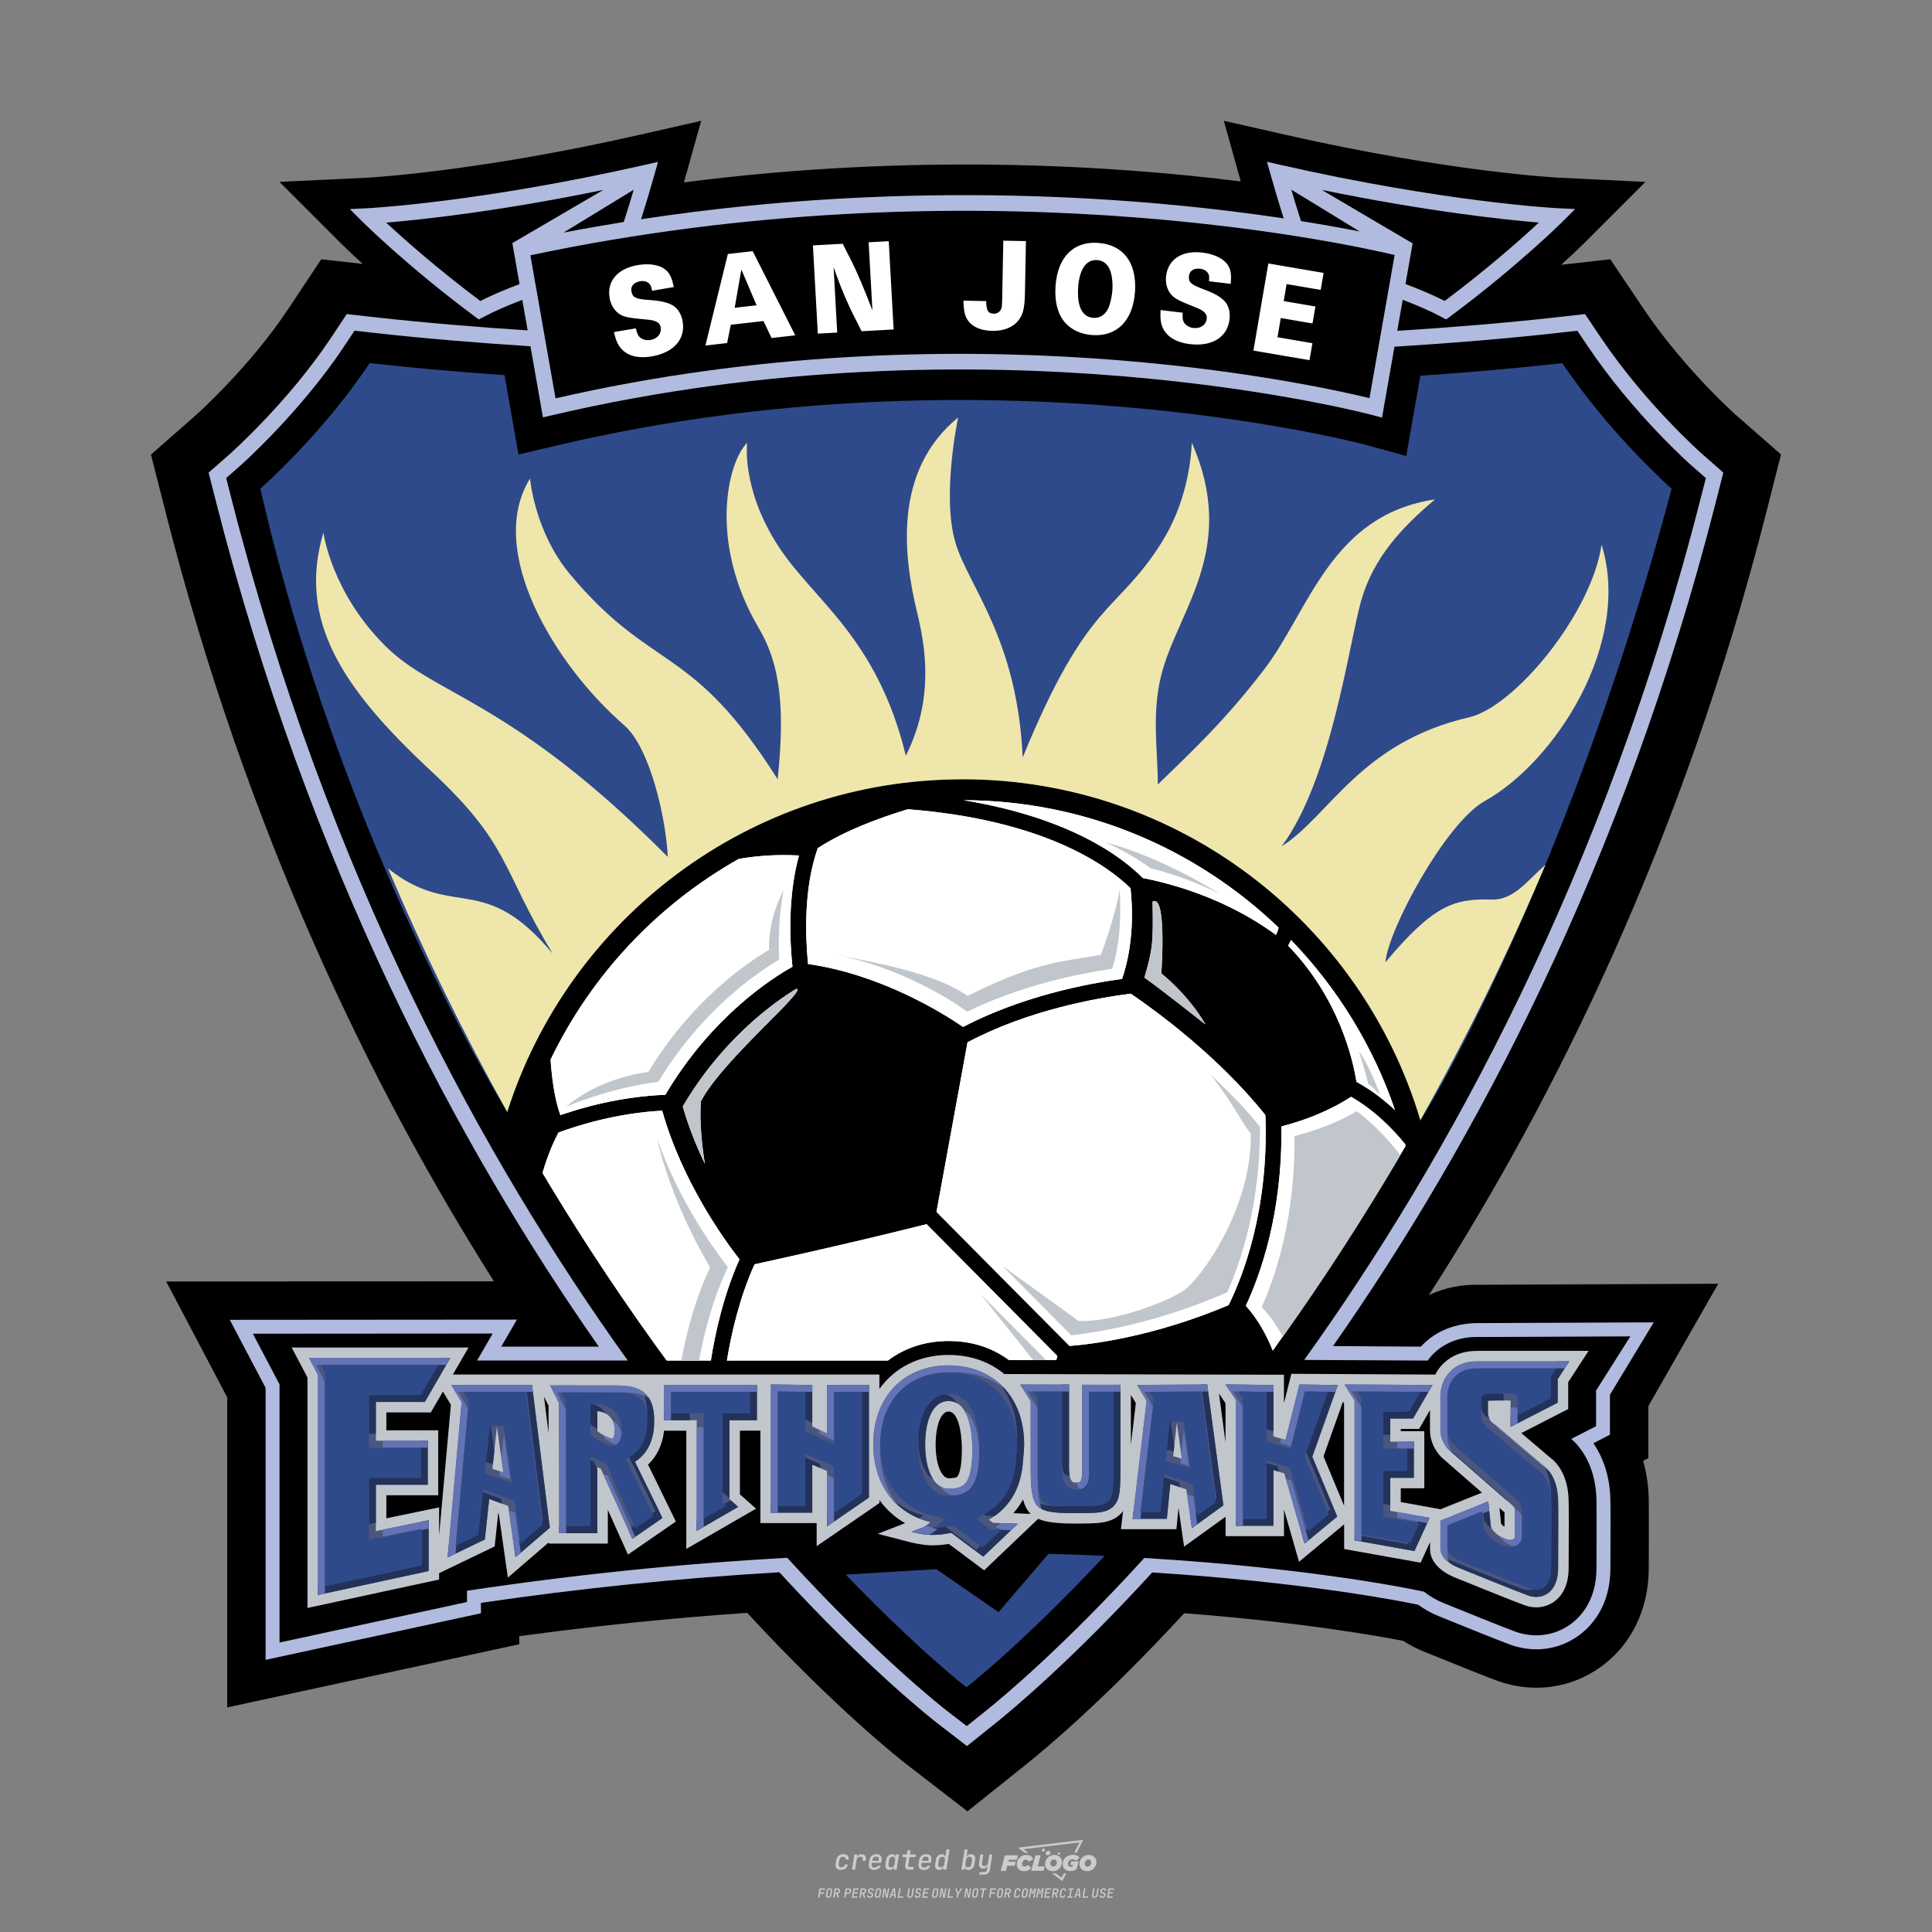 <?xml version="1.0" encoding="UTF-8"?>
<svg id="_图层_1" data-name="图层_1" xmlns="http://www.w3.org/2000/svg" version="1.1" viewBox="0 0 800 800">
  <rect x="0" y="0" width="800" height="800" fill="#808080" stroke="none"/>
  <!-- Created by @FCLOGO 2024-12-5 GMT+8 15:27:32 . https://fclogo.top/ -->
<!-- FOR PERSONAL USE ONLY NOT FOR COMMERCIAL USE -->
  <defs>
    <style>
      .st0 {
        fill: #b1bbdf;
      }

      .st1 {
        fill: #c0c6cb;
      }

      .st2 {
        fill: #ccc;
      }

      .st3 {
        fill: #23325a;
      }

      .st4 {
        fill: #6373b4;
      }

      .st5 {
        fill: #efe6ab;
      }

      .st6 {
        fill: #fff;
      }

      .st7 {
        fill: #4b567e;
      }

      .st8 {
        fill: #2e4a8b;
      }

      .st9 {
        fill: #374f9e;
      }
    </style>
  </defs>
  <path class="st2" d="M348.22,774.3c-.79,0-1.38-.22-1.77-.65-.39-.44-.53-1.03-.41-1.79l.25-1.65c.12-.75.45-1.35.98-1.78.53-.44,1.19-.65,1.98-.65s1.33.2,1.72.6c.39.4.55.94.47,1.62h-1.24c.03-.36-.06-.64-.26-.84-.2-.2-.5-.3-.89-.3-.42,0-.76.12-1.03.35-.27.23-.43.56-.5.99l-.26,1.66c-.07.44,0,.77.19,1,.19.23.5.35.92.35.39,0,.72-.1.98-.3.26-.2.44-.48.52-.85h1.24c-.14.69-.47,1.23-.99,1.63-.52.4-1.16.6-1.92.6ZM352.8,774.19l1-6.29h1.19l-.19,1.19c.34-.87.97-1.3,1.91-1.3.67,0,1.17.21,1.49.62.32.42.43.99.31,1.71l-.07.42h-1.27l.06-.32c.07-.45.01-.8-.17-1.04-.18-.24-.48-.36-.88-.36s-.74.12-1.01.37c-.27.24-.43.59-.5,1.03l-.63,3.97h-1.24ZM361.91,774.3c-.77,0-1.35-.22-1.73-.67s-.52-1.04-.4-1.77l.25-1.65c.08-.49.26-.92.52-1.28s.6-.65,1.01-.85c.41-.2.87-.3,1.38-.3.77,0,1.35.22,1.73.67.39.45.52,1.04.39,1.77l-.17,1.12h-3.85l-.09.53c-.15.95.22,1.43,1.11,1.43.72,0,1.17-.25,1.37-.74h1.22c-.17.53-.5.96-1.01,1.28-.5.32-1.09.47-1.76.47ZM361.23,770.22l-.05.29h2.65s.05-.3.05-.3c.07-.47.01-.82-.17-1.07-.18-.25-.49-.37-.92-.37s-.8.13-1.06.38c-.26.25-.43.61-.51,1.08ZM368.33,774.3c-.63,0-1.1-.21-1.41-.64s-.4-1-.27-1.73l.27-1.77c.11-.73.39-1.31.84-1.74.44-.43.98-.64,1.61-.64.47,0,.83.12,1.09.35.26.24.39.56.38.96h.02l.17-1.2h1.24l-1,6.29h-1.22l.19-1.2h-.02c-.12.41-.35.73-.69.97s-.74.35-1.21.35ZM368.93,773.23c.39,0,.72-.12.98-.36.26-.24.43-.57.5-1.01l.25-1.65c.07-.43,0-.76-.18-1-.19-.24-.47-.36-.86-.36s-.72.12-.98.35c-.26.24-.42.57-.49,1.01l-.25,1.65c-.07.44-.01.78.17,1.01.18.23.47.35.88.35ZM376.35,774.19c-.57,0-.99-.16-1.26-.47-.27-.31-.36-.75-.27-1.32l.54-3.39h-1.74l.17-1.12h1.74l.27-1.72h1.24l-.27,1.72h2.47l-.18,1.12h-2.46l-.54,3.39c-.08.44.1.66.53.66h1.72l-.17,1.12h-1.77ZM382.5,774.3c-.77,0-1.35-.22-1.73-.67s-.52-1.04-.4-1.77l.25-1.65c.08-.49.26-.92.52-1.28s.6-.65,1.01-.85c.41-.2.87-.3,1.38-.3.77,0,1.35.22,1.73.67.39.45.52,1.04.39,1.77l-.17,1.12h-3.85l-.09.53c-.15.95.22,1.43,1.11,1.43.72,0,1.17-.25,1.37-.74h1.22c-.17.53-.5.96-1.01,1.28-.5.32-1.09.47-1.76.47ZM381.83,770.22l-.05.29h2.65s.05-.3.05-.3c.07-.47.01-.82-.17-1.07-.18-.25-.49-.37-.92-.37s-.8.13-1.06.38c-.26.25-.43.61-.51,1.08ZM388.92,774.3c-.63,0-1.1-.21-1.4-.64-.3-.42-.39-1-.28-1.73l.27-1.77c.11-.73.39-1.31.84-1.74.44-.43.98-.64,1.61-.64.47,0,.83.12,1.09.35.26.24.39.56.38.96h.02l.21-1.47.3-1.8h1.24l-1.33,8.35h-1.22l.19-1.2h-.02c-.12.41-.35.73-.69.97s-.74.35-1.21.35ZM389.53,773.23c.39,0,.72-.12.98-.36.26-.24.43-.57.5-1.01l.25-1.65c.08-.43.02-.76-.17-1-.19-.24-.48-.36-.87-.36s-.72.12-.98.35c-.26.24-.42.57-.49,1.01l-.25,1.65c-.08.44-.02.78.16,1.01s.48.35.88.35ZM401.02,774.3c-.47,0-.84-.12-1.1-.35-.26-.23-.39-.56-.38-.97h-.01l-.19,1.2h-1.22l1.33-8.35h1.24l-.29,1.8-.27,1.47h.05c.12-.41.35-.73.69-.97.34-.23.74-.35,1.21-.35.63,0,1.1.21,1.4.64.3.43.39,1.01.28,1.74l-.27,1.77c-.11.73-.39,1.31-.84,1.73-.45.42-.98.64-1.61.64ZM400.77,773.23c.4,0,.72-.12.98-.35.26-.23.42-.57.5-1.01l.25-1.65c.07-.43.01-.77-.17-1.01-.18-.24-.47-.35-.87-.35s-.72.12-.98.36-.43.57-.5,1l-.25,1.65c-.07.44-.01.77.17,1.01.18.24.47.36.87.36ZM405.47,776.25l.17-1.06h1.93c.64,0,1.01-.3,1.1-.9l.1-.67.21-1.19h-.03c-.12.42-.35.74-.68.97-.33.23-.73.34-1.2.34-.63,0-1.09-.2-1.4-.6s-.41-.94-.3-1.63l.58-3.6h1.24l-.56,3.48c-.06.41,0,.73.18.96s.47.34.85.34.72-.12.98-.37c.27-.24.43-.58.49-1.02l.54-3.4h1.24l-1.01,6.41c-.1.6-.37,1.08-.81,1.42-.44.35-1,.52-1.67.52h-1.95ZM417.79,770.09h3.22l.54-1.85h-5.47l-1.71,6.44h2.15l.59-2.1h3.03l.44-1.71h-3.03l.24-.78ZM424.23,772.92c-.59,0-1.02-.39-1.02-1.12,0-.88.63-1.76,1.61-1.76.49,0,.88.24,1.02.78l1.95-.83c-.29-1.17-1.27-1.9-2.64-1.9-2.78,0-4.15,2.15-4.15,3.9s1.27,2.83,3.07,2.83c1.37,0,2.34-.59,2.98-1.42l-1.51-1.17c-.39.44-.83.68-1.32.68ZM430.91,768.23h-2.15l-1.76,6.44h5.12l.49-1.85h-2.93l1.22-4.59ZM439.75,771.01c0-1.66-1.32-2.93-3.22-2.93-2.2,0-3.81,1.81-3.81,3.81,0,1.66,1.32,2.93,3.22,2.93,2.2,0,3.81-1.81,3.81-3.81ZM434.92,771.7c0-.83.59-1.71,1.51-1.71.78,0,1.17.54,1.17,1.22,0,.83-.59,1.71-1.51,1.71-.78,0-1.17-.54-1.17-1.22ZM443.21,772.23h1.07l-.2.68c-.15.05-.34.1-.59.1-.68,0-1.27-.39-1.27-1.22,0-1.02.73-1.9,1.95-1.9.59,0,1.12.24,1.51.59l1.37-1.37c-.44-.54-1.51-1.07-2.73-1.07-2.59,0-4.29,1.76-4.29,3.86s1.61,2.88,3.22,2.88c.93,0,1.85-.29,2.49-.68l.93-3.32h-3.12l-.34,1.46ZM450.78,768.08c-2.2,0-3.81,1.81-3.81,3.81,0,1.66,1.32,2.93,3.22,2.93,2.2,0,3.81-1.81,3.81-3.81,0-1.66-1.32-2.93-3.22-2.93ZM450.34,772.92c-.78,0-1.17-.54-1.17-1.22,0-.83.59-1.71,1.51-1.71.78,0,1.17.54,1.17,1.22,0,.83-.59,1.71-1.51,1.71ZM437.94,767.5c-.05.29.1.49.44.49s.54-.2.63-.49c.05-.24-.1-.49-.44-.49s-.59.24-.63.49ZM432.13,765.5c-.44,0-.73.24-.78.59s.1.59.54.59.73-.24.78-.59c.1-.34-.1-.59-.54-.59ZM433.01,767.3c-.1.54.15.88.83.88.63,0,1.07-.39,1.17-.88s-.15-.88-.83-.88c-.68,0-1.07.39-1.17.88ZM439.6,777.55l-2.44-1.81h-1.51l4.25,3.17,1.61-3.17h-.98l-.93,1.81ZM425.84,767.16l-2-1.46,23.13-2.78-2.15,4.25h1.02l2.68-5.32-26.99,3.22,2.78,2.1h1.51ZM338.72,785.79l.61-3.83h2.32l-.08.52h-1.76l-.18,1.14h1.63l-.08.52h-1.62l-.26,1.64h-.57ZM342.97,785.84c-.36,0-.62-.1-.8-.3-.17-.2-.23-.47-.18-.82l.27-1.7c.06-.34.2-.61.44-.82.24-.2.54-.3.89-.3s.62.1.8.3c.17.2.24.47.18.81l-.27,1.71c-.06.34-.2.62-.44.82-.24.2-.54.3-.9.3ZM343.05,785.33c.19,0,.35-.05.47-.16.12-.11.19-.26.23-.46l.27-1.7c.03-.2,0-.35-.08-.46-.08-.11-.22-.16-.41-.16s-.35.05-.46.16c-.12.1-.19.26-.22.46l-.27,1.7c-.03.2,0,.35.08.46s.22.16.41.16ZM345,785.79l.61-3.83h1.2c.24,0,.44.05.6.14.16.09.28.22.36.39s.09.37.05.59c-.04.26-.14.48-.3.67-.16.19-.37.32-.6.39l.54,1.64h-.62l-.48-1.57h-.54l-.25,1.57h-.57ZM345.89,783.71h.64c.19,0,.35-.06.48-.17.13-.11.21-.26.24-.45.03-.19,0-.35-.09-.46-.09-.11-.24-.17-.43-.17h-.64l-.2,1.25ZM349.54,785.79l.61-3.83h1.25c.37,0,.65.1.84.31.19.21.26.49.2.84-.04.23-.12.44-.25.61s-.29.31-.49.4c-.2.09-.42.14-.66.14h-.69l-.24,1.52h-.57ZM350.43,783.75h.69c.19,0,.36-.06.49-.18.14-.12.22-.27.25-.47s0-.35-.1-.47-.25-.18-.44-.18h-.69l-.21,1.29ZM352.75,785.79l.61-3.83h2.25l-.08.5h-1.7l-.17,1.09h1.51l-.08.5h-1.51l-.19,1.24h1.69l-.08.5h-2.25ZM355.84,785.79l.61-3.83h1.2c.24,0,.44.05.6.14.16.09.28.22.36.39s.09.37.05.59c-.04.26-.14.48-.3.67-.16.19-.37.32-.6.39l.54,1.64h-.62l-.48-1.57h-.54l-.25,1.57h-.57ZM356.74,783.71h.64c.19,0,.35-.06.48-.17.13-.11.21-.26.24-.45.03-.19,0-.35-.09-.46-.09-.11-.24-.17-.43-.17h-.64l-.2,1.25ZM360.13,785.84c-.39,0-.67-.1-.87-.29-.19-.19-.26-.45-.22-.78h.57c-.03.17.01.31.12.41.11.1.27.15.48.15.2,0,.37-.05.5-.15.13-.1.21-.23.24-.4.02-.15,0-.28-.06-.39-.06-.11-.16-.18-.29-.22l-.46-.14c-.27-.08-.46-.22-.59-.41-.13-.19-.17-.42-.13-.68.04-.21.11-.39.23-.55s.27-.28.46-.37.4-.13.64-.13c.35,0,.62.1.8.29.18.19.25.44.2.76h-.57c.03-.17,0-.3-.09-.4-.09-.1-.23-.14-.42-.14s-.34.04-.46.13c-.12.09-.19.21-.21.38-.02.15,0,.28.05.39s.16.18.29.22l.47.15c.26.08.46.22.58.41.12.19.17.42.12.69-.04.22-.12.41-.24.57-.13.16-.29.29-.49.38-.2.09-.42.13-.66.13ZM363.27,785.84c-.36,0-.62-.1-.8-.3-.17-.2-.23-.47-.18-.82l.27-1.7c.06-.34.2-.61.44-.82.24-.2.54-.3.89-.3s.62.1.8.3c.17.2.24.47.18.81l-.27,1.71c-.06.34-.2.62-.44.82-.24.2-.54.3-.9.3ZM363.34,785.33c.19,0,.35-.05.47-.16.12-.11.19-.26.23-.46l.27-1.7c.03-.2,0-.35-.08-.46-.08-.11-.22-.16-.41-.16s-.35.05-.46.16c-.12.1-.19.26-.22.46l-.27,1.7c-.03.2,0,.35.08.46s.22.16.41.16ZM365.28,785.79l.61-3.83h.71l.62,3.19c0-.1.02-.22.03-.36.01-.14.03-.29.04-.44.02-.15.04-.29.06-.41l.31-1.98h.52l-.61,3.83h-.71l-.61-3.19c0,.09-.02.21-.03.34s-.03.28-.04.42c-.02.15-.04.28-.06.41l-.31,2.01h-.53ZM368.23,785.79l1.59-3.83h.75l.37,3.83h-.56l-.07-.97h-1.09l-.39.97h-.59ZM369.39,784.34h.87l-.09-1.1c-.02-.2-.03-.37-.04-.51,0-.14-.01-.24-.01-.3-.02.06-.05.16-.1.3s-.11.31-.19.5l-.44,1.11ZM371.72,785.79l.61-3.83h.57l-.52,3.31h1.67l-.08.52h-2.25ZM376.68,785.84c-.37,0-.63-.1-.8-.3-.17-.2-.22-.47-.17-.82l.44-2.76h.57l-.44,2.76c-.03.2,0,.35.07.46.08.11.21.17.41.17s.35-.06.46-.17c.12-.11.19-.27.22-.46l.44-2.76h.57l-.44,2.76c-.06.35-.2.62-.43.82-.23.2-.53.3-.9.3ZM379.84,785.84c-.39,0-.67-.1-.87-.29-.19-.19-.26-.45-.22-.78h.57c-.03.17.01.31.12.41.11.1.27.15.48.15.2,0,.37-.05.5-.15.13-.1.21-.23.24-.4.02-.15,0-.28-.06-.39-.06-.11-.16-.18-.29-.22l-.46-.14c-.27-.08-.46-.22-.59-.41-.13-.19-.17-.42-.13-.68.04-.21.11-.39.23-.55s.27-.28.46-.37.4-.13.64-.13c.35,0,.62.1.8.29.18.19.25.44.2.76h-.57c.03-.17,0-.3-.09-.4-.09-.1-.23-.14-.42-.14s-.34.04-.46.13c-.12.09-.19.21-.21.38-.02.15,0,.28.05.39s.16.18.29.22l.47.15c.26.08.46.22.58.41.12.19.17.42.12.69-.04.22-.12.41-.24.57-.13.16-.29.29-.49.38-.2.09-.42.13-.66.13ZM381.91,785.79l.61-3.83h2.25l-.08.5h-1.7l-.17,1.09h1.51l-.08.5h-1.51l-.19,1.24h1.69l-.08.5h-2.25ZM386.94,785.84c-.36,0-.62-.1-.8-.3-.17-.2-.23-.47-.18-.82l.27-1.7c.06-.34.2-.61.44-.82.24-.2.54-.3.89-.3s.62.1.8.3c.17.2.24.47.18.81l-.27,1.71c-.06.34-.2.62-.44.82-.24.2-.54.3-.9.3ZM387.02,785.33c.19,0,.35-.05.47-.16.12-.11.19-.26.23-.46l.27-1.7c.03-.2,0-.35-.08-.46-.08-.11-.22-.16-.41-.16s-.35.05-.46.16c-.12.1-.19.26-.22.46l-.27,1.7c-.03.2,0,.35.08.46s.22.16.41.16ZM388.95,785.79l.61-3.83h.71l.62,3.19c0-.1.02-.22.03-.36.01-.14.03-.29.04-.44.02-.15.04-.29.06-.41l.31-1.98h.52l-.61,3.83h-.71l-.61-3.19c0,.09-.02.21-.03.34s-.03.28-.04.42c-.02.15-.04.28-.06.41l-.31,2.01h-.53ZM392.25,785.79l.61-3.83h.57l-.52,3.31h1.67l-.08.52h-2.25ZM396.12,785.79l.22-1.41-.75-2.42h.58l.45,1.45c.03.09.05.18.07.27.02.08.03.15.03.19.02-.04.05-.1.09-.19.04-.08.09-.17.14-.27l.9-1.45h.6l-1.53,2.42-.22,1.41h-.57ZM399.22,785.79l.61-3.83h.71l.62,3.19c0-.1.02-.22.03-.36.01-.14.03-.29.04-.44.02-.15.04-.29.06-.41l.31-1.98h.52l-.61,3.83h-.71l-.61-3.19c0,.09-.02.21-.03.34s-.03.28-.04.42c-.02.15-.04.28-.06.41l-.31,2.01h-.53ZM403.51,785.84c-.36,0-.62-.1-.8-.3-.18-.2-.23-.47-.18-.82l.27-1.7c.06-.34.2-.61.44-.82.24-.2.54-.3.89-.3s.62.1.8.3c.17.2.24.47.18.81l-.27,1.71c-.06.34-.2.62-.44.82-.24.2-.54.3-.89.3ZM403.58,785.33c.19,0,.35-.05.47-.16.12-.11.19-.26.23-.46l.27-1.7c.03-.2,0-.35-.08-.46-.08-.11-.22-.16-.41-.16s-.35.05-.46.16c-.12.1-.19.26-.22.46l-.27,1.7c-.03.2,0,.35.08.46.08.11.22.16.41.16ZM406.38,785.79l.52-3.31h-1.02l.08-.52h2.62l-.08.52h-1.03l-.52,3.31h-.57ZM409.52,785.79l.61-3.83h2.32l-.08.52h-1.76l-.18,1.14h1.63l-.08.52h-1.62l-.26,1.64h-.57ZM413.77,785.84c-.36,0-.62-.1-.8-.3-.18-.2-.23-.47-.18-.82l.27-1.7c.06-.34.2-.61.44-.82.24-.2.54-.3.89-.3s.62.1.8.3c.17.2.24.47.18.81l-.27,1.71c-.06.34-.2.62-.44.82-.24.2-.54.3-.89.3ZM413.85,785.33c.19,0,.35-.05.47-.16.12-.11.19-.26.23-.46l.27-1.7c.03-.2,0-.35-.08-.46-.08-.11-.22-.16-.41-.16s-.35.05-.46.16c-.12.1-.19.26-.22.46l-.27,1.7c-.03.2,0,.35.08.46.08.11.22.16.41.16ZM415.8,785.79l.61-3.83h1.2c.24,0,.44.05.6.14.16.09.28.22.36.39s.09.37.05.59c-.04.26-.14.48-.3.67-.16.19-.37.32-.6.39l.54,1.64h-.62l-.48-1.57h-.54l-.25,1.57h-.57ZM416.69,783.71h.64c.19,0,.35-.06.48-.17.13-.11.21-.26.24-.45.03-.19,0-.35-.09-.46-.09-.11-.24-.17-.43-.17h-.64l-.2,1.25ZM420.91,785.84c-.36,0-.63-.1-.81-.3-.18-.2-.24-.47-.19-.82l.27-1.7c.06-.35.21-.62.45-.82s.55-.3.91-.3.63.1.81.3c.18.2.24.47.19.82h-.57c.03-.2,0-.35-.09-.46-.09-.11-.23-.16-.42-.16s-.35.05-.47.16c-.12.1-.2.26-.23.45l-.27,1.71c-.03.2,0,.35.09.46.09.11.23.16.42.16s.35-.05.47-.16.2-.26.23-.46h.57c-.03.23-.11.43-.24.59s-.28.3-.47.39c-.19.09-.4.14-.64.14ZM424.03,785.84c-.36,0-.62-.1-.8-.3-.18-.2-.23-.47-.18-.82l.27-1.7c.06-.34.2-.61.44-.82.24-.2.54-.3.89-.3s.62.1.8.3c.17.2.24.47.18.81l-.27,1.71c-.06.34-.2.62-.44.82-.24.2-.54.3-.89.3ZM424.11,785.33c.19,0,.35-.05.47-.16.12-.11.19-.26.23-.46l.27-1.7c.03-.2,0-.35-.08-.46-.08-.11-.22-.16-.41-.16s-.35.05-.46.16c-.12.1-.19.26-.22.46l-.27,1.7c-.03.2,0,.35.08.46.08.11.22.16.41.16ZM425.97,785.79l.61-3.83h.69l.18,1.23c.02.12.04.23.05.33.01.1.02.18.03.24.02-.06.05-.14.09-.24.04-.11.09-.22.15-.34l.57-1.22h.71l-.61,3.83h-.54l.2-1.29c.02-.17.06-.35.1-.55.04-.2.09-.4.14-.61s.1-.4.14-.59c.05-.19.09-.35.13-.49l-.86,1.86h-.55l-.28-1.86c0,.14-.01.29-.02.47s-.02.37-.04.57c-.02.2-.04.41-.06.61-.02.2-.05.4-.08.57l-.2,1.29h-.54ZM429.11,785.79l.61-3.83h.69l.18,1.23c.02.12.04.23.05.33.01.1.02.18.03.24.02-.06.05-.14.09-.24.04-.11.09-.22.15-.34l.57-1.22h.71l-.61,3.83h-.54l.2-1.29c.02-.17.06-.35.1-.55.04-.2.09-.4.14-.61s.1-.4.14-.59c.05-.19.09-.35.13-.49l-.86,1.86h-.55l-.28-1.86c0,.14-.01.29-.02.47s-.02.37-.04.57c-.02.2-.04.41-.06.61-.02.2-.05.4-.08.57l-.2,1.29h-.54ZM432.41,785.79l.61-3.83h2.25l-.08.5h-1.7l-.17,1.09h1.51l-.08.5h-1.51l-.19,1.24h1.69l-.08.5h-2.25ZM435.51,785.79l.61-3.83h1.2c.24,0,.44.05.6.14.16.09.28.22.36.39s.09.37.05.59c-.04.26-.14.48-.3.67-.16.19-.37.32-.6.39l.54,1.64h-.62l-.48-1.57h-.54l-.25,1.57h-.57ZM436.4,783.71h.64c.19,0,.35-.06.48-.17.13-.11.21-.26.24-.45.03-.19,0-.35-.09-.46-.09-.11-.24-.17-.43-.17h-.64l-.2,1.25ZM439.8,785.84c-.36,0-.63-.1-.81-.3-.18-.2-.24-.47-.19-.82l.27-1.7c.06-.35.21-.62.45-.82s.55-.3.91-.3.63.1.81.3c.18.2.24.47.19.82h-.57c.03-.2,0-.35-.09-.46-.09-.11-.23-.16-.42-.16s-.35.05-.47.16c-.12.1-.2.26-.23.45l-.27,1.71c-.03.2,0,.35.09.46.09.11.23.16.42.16s.35-.05.47-.16.2-.26.23-.46h.57c-.03.23-.11.43-.24.59s-.28.3-.47.39c-.19.09-.4.14-.64.14ZM441.88,785.79l.08-.5h.78l.45-2.82h-.78l.08-.5h2.13l-.08.5h-.78l-.45,2.82h.78l-.08.5h-2.13ZM444.74,785.79l1.59-3.83h.75l.37,3.83h-.56l-.07-.97h-1.09l-.39.97h-.59ZM445.9,784.34h.87l-.09-1.1c-.02-.2-.03-.37-.04-.51,0-.14-.01-.24-.01-.3-.02.06-.05.16-.1.3s-.11.31-.19.5l-.44,1.11ZM448.24,785.79l.61-3.83h.57l-.52,3.31h1.67l-.08.52h-2.25ZM453.19,785.84c-.37,0-.63-.1-.8-.3-.17-.2-.22-.47-.17-.82l.44-2.76h.57l-.44,2.76c-.03.2,0,.35.07.46.08.11.21.17.41.17s.35-.06.46-.17c.12-.11.19-.27.22-.46l.44-2.76h.57l-.44,2.76c-.06.35-.2.62-.43.82-.23.2-.53.3-.9.3ZM456.36,785.84c-.39,0-.67-.1-.87-.29-.19-.19-.26-.45-.22-.78h.57c-.03.17.01.31.12.41.11.1.27.15.48.15.2,0,.37-.05.5-.15s.21-.23.24-.4c.02-.15,0-.28-.06-.39s-.16-.18-.29-.22l-.46-.14c-.27-.08-.46-.22-.59-.41-.13-.19-.17-.42-.13-.68.04-.21.11-.39.23-.55s.27-.28.46-.37c.19-.09.4-.13.64-.13.35,0,.62.1.8.29.18.19.25.44.2.76h-.57c.03-.17,0-.3-.09-.4-.09-.1-.23-.14-.42-.14s-.34.04-.46.13c-.12.09-.19.21-.21.38-.02.15,0,.28.05.39s.16.18.29.22l.47.15c.26.08.46.22.58.41.12.19.17.42.12.69-.04.22-.12.41-.24.57-.13.16-.29.29-.49.38-.2.09-.42.13-.66.13ZM458.42,785.79l.61-3.83h2.25l-.08.5h-1.7l-.17,1.09h1.51l-.08.5h-1.51l-.19,1.24h1.69l-.08.5h-2.25Z"/>
  <g>
    <path d="M737.47,188.18l-18.68-16.34c-.21-.18-21.5-19.1-38.31-44.11l-13.69-20.36-20.34,2.27c3.24-2.92,6.42-5.91,9.53-8.97,0,0,25.35-25.35,25.35-25.35l-35.81-1.74c-.45-.02-45.16-2.34-112.77-17.67l-26-5.9,7.03,25.12c-52.46-6.58-135.3-11.92-230.58.39l7.14-25.49-26,5.9c-67.62,15.34-112.33,17.66-112.76,17.67l-35.87,1.71,25.39,25.39c2.97,2.92,6.01,5.78,9.1,8.58l-17.18-1.92-13.66,20.57c-16.11,24.26-38.08,43.83-38.25,43.97l-18.6,16.34,6.11,24c33.57,132.03,84.82,237.68,135.9,318.31l-135.68.1,25.24,47.96v128.39l120.94-26.15v-3.33c31.34-4.28,62.81-7.51,94.36-9.68,36.8,39.81,63.06,60.45,66.08,62.78l25.15,19.4,24.8-19.84c7.08-5.66,31.8-26.21,64.95-62.18,48.4,3.71,80.41,9.44,90.61,11.43,2.88,1.83,5.92,3.38,9.09,4.64,11.77,4.78,26.6,10.75,30.37,12.07,14.51,5.08,29.9,2.97,42.22-5.77,12.75-9.04,20.06-23.98,20.06-40.93,0-2.42.1-23.36,0-28.73-.1-5.35-.88-10.66-2.32-15.81l2.16-1.11v-21.55l28.93-50.67-99.02.43c-7.16-.21-14.26,1.24-20.77,4.23,52.4-81.49,105.37-189.09,139.67-323.98l6.12-24.05h0Z"/>
    <path class="st0" d="M712.12,194.37l-7.34-6.42c-.23-.2-23.41-20.66-41.97-48.26l-5.38-8-1.1-1.63-1.96.22-9.58,1.07c-21.56,2.41-44.02,4.24-66.22,5.64l2.26-12.85c6.45,2.47,11.92,4.88,16.18,7.16l1.82.97,1.66-1.23c28.02-20.84,46.38-39.12,46.57-39.3l5.2-5.19-7.34-.35c-.46-.02-46.06-2.34-114.96-17.98l-5.32-1.21,1.47,5.25c1.71,6.08,3.53,12.14,5.43,18.16-56-8.39-153.45-16.78-266.08.36,1.95-6.14,3.79-12.31,5.54-18.5l1.47-5.25-5.32,1.21c-68.9,15.63-114.51,17.95-114.96,17.98l-7.34.35,5.19,5.19c.18.18,18.54,18.46,46.57,39.3l1.66,1.23,1.82-.97c4.26-2.28,9.73-4.69,16.18-7.16l2.22,12.65c-21.27-1.38-42.71-3.16-63.3-5.46l-9.63-1.08-1.97-.22-1.1,1.65-5.37,8.08c-17.73,26.71-41.71,47.99-41.94,48.2l-7.3,6.42-1.5,1.31.49,1.93,2.4,9.43c38.64,151.94,100.9,268.02,158.68,350.54h-40.39l6.49-11.19-118.9.09,14.83,28.17v112.63l89.17-19.28v-4.32c40.98-6.02,82.2-10.25,123.55-12.67,36.59,39.86,62.81,60.5,65.8,62.79l9.88,7.62,2.02,1.56,1.99-1.59,9.74-7.8c7.01-5.61,31.82-26.27,64.98-62.49,63.6,4.03,103.18,11.9,110.13,13.36,2.67,1.95,5.63,3.6,8.81,4.86,7.65,3.1,25.86,10.47,29.64,11.79,9.59,3.36,19.71,1.99,27.78-3.73,4.99-3.54,13.36-11.89,13.36-28.03l.03-8.2c.03-7.02.07-14.99-.03-20.16-.22-10.87-3.69-18.52-7.04-23.41l6.86-3.53v-16.56l18.13-29.96-72.73.31c-9.03,0-17.24,3.02-23.13,9.14-.18.19-.36.41-.54.61-7.55-.04-24.17-.17-36.4-.24,57.92-82.77,120.21-198.87,158.72-350.3l2.4-9.45.49-1.93-1.5-1.31h0Z"/>
    <path d="M534.7,78.54l28.34,17.32c-6.56-1.29-14.73-2.78-24.33-4.32-1.38-4.32-2.72-8.66-4.01-13.01ZM233.37,96.3l29.04-17.74c-1.25,4.21-2.63,8.67-4.13,13.36-8.23,1.33-16.54,2.78-24.91,4.39h0Z"/>
    <path d="M198.9,124.64c-18.1-13.58-31.92-25.89-38.99-32.46,13.78-1.14,46.02-4.51,89.91-13.54l-37.67,22.02,2.98,16.97c-6.34,2.39-11.77,4.74-16.23,7h0Z"/>
    <path d="M567.08,164.86c-24.03-5.87-170.46-38.21-337.04.09l-10.42-59.24c182.01-38.54,335.21-5.48,357.87-.12l-10.42,59.27Z"/>
    <path d="M598.22,124.62c-4.46-2.27-9.89-4.61-16.24-7.01l2.96-16.83-37.64-22.16c43.89,9.03,76.13,12.4,89.9,13.54-7.06,6.58-20.88,18.88-38.99,32.46h0ZM706.34,197.95l-5.84-5.11c-.24-.21-23.99-21.13-43.08-49.53l-4.28-6.36-7.62.85c-22.17,2.48-45.29,4.35-68.1,5.77l-5.16,29.37-3.44-.94c-1.58-.43-159.51-42.58-340.64.04l-3.35.79-5.18-29.45c-21.88-1.4-43.97-3.21-65.18-5.59l-7.67-.86-4.27,6.43c-18.26,27.5-42.81,49.26-43.06,49.48l-5.81,5.11,1.91,7.5c39.94,157.05,105.18,275.49,164.38,357.92h-62.41l6.48-11.18-99.31.07,11.04,20.98v106.9l77.62-16.78v-4.66c43.96-6.63,88.21-11.18,132.61-13.65,36.94,40.45,63.49,61.33,66.48,63.63l7.86,6.06,7.75-6.2c7.05-5.64,32.21-26.57,65.77-63.42,73.46,4.4,115.82,13.97,115.82,13.97,2.6,2.05,5.49,3.7,8.57,4.9,5.94,2.41,25.61,10.37,29.38,11.69,7.8,2.73,16.01,1.64,22.53-2.99,4.08-2.89,10.93-9.78,10.93-23.34,0,0,.1-23.13,0-28.23-.3-15.36-7.82-23.09-10.45-25.31l.07-.03,10.21-5.23v-14.75l14.2-22.43-63.16.26c-7.39-.18-14.08,2.44-18.82,7.37-.71.75-1.37,1.55-1.98,2.39l-51.11-.27c59.36-82.72,124.62-201.2,164.41-357.65l1.92-7.52h0Z"/>
    <path class="st6" d="M270.03,120.39c-.43-1.93-.61-2.4-1.26-3.01-.89-.85-2.21-1.18-3.71-.92-2.53.43-3.97,2.01-3.62,4.07.45,2.65,1.66,3.28,7.19,3.67,4.91.33,7.84,1,10.01,2.3,2.07,1.26,3.52,3.63,4.03,6.6,1.25,7.36-3.71,12.93-12.86,14.49-5.3.9-9.54-.1-12.26-2.87-1.58-1.62-2.52-3.64-3.33-7.22l9.05-1.54c.58,2.24.9,2.96,1.69,3.72,1.06.93,2.74,1.37,4.35,1.1,2.92-.5,4.71-2.64,4.27-5.24-.33-1.95-1.89-2.85-5.45-3.19-8.08-.68-10.22-1.16-12.12-2.66s-3.13-3.7-3.59-6.35c-1.18-6.92,3.29-12.14,11.67-13.57,5.16-.88,9.57-.01,11.97,2.36,1.45,1.42,2.19,3.13,2.96,6.73l-8.96,1.53h0ZM313.29,126.42l-9.08,1.03,2.78-15.83,6.3,14.8ZM311.69,104.01l-10.31,1.17-9.28,37.89,8.98-1.02,1.53-7.57,13.54-1.54,3.33,7.02,9.82-1.11-17.62-34.84h0ZM370.04,136.42l-13.26.74-3.95-7.81c-1.7-3.56-3.29-7.17-4.75-10.84-1.03-2.62-2-5.26-2.91-7.92l1.5,27.12-8.03.44-2.03-36.54,12.33-.68,3.94,7.75c2,4.01,5.25,11.64,8.37,19.87l-1.57-28.22,8.33-.46,2.02,36.55h0ZM424.42,120.91c-.11,6.14-.66,8.88-2.33,11.26-2.23,3.2-6.26,4.93-11.2,4.84-5.14-.1-9-1.98-10.67-5.3-.86-1.61-1.17-3.53-1.3-7.21l9.43.17c.07,3.95.79,5.17,3.16,5.22,1.31.04,2.52-.72,3.05-1.92.31-.87.37-1.53.43-4.55l.45-23.76,9.38.17-.4,21.07h0ZM454.28,107.69c2.76.18,4.72,1.91,5.65,5,.61,2.02.87,4.73.7,7.31-.17,2.42-.67,4.81-1.47,7.11-1.19,3-3.58,4.71-6.34,4.52-4.68-.31-6.91-4.7-6.38-12.69.51-7.45,3.35-11.55,7.84-11.24ZM454.67,100.57c-10.25-.69-16.79,5.96-17.6,17.96-.42,6.24.83,11.22,3.66,14.71,2.66,3.21,6.78,5.19,11.61,5.51,10.2.69,16.84-6.07,17.64-17.95.81-12.05-4.87-19.52-15.32-20.22h0ZM500.62,116.47c.14-1.97.1-2.48-.36-3.25-.61-1.07-1.78-1.76-3.3-1.94-2.55-.3-4.37.8-4.62,2.87-.32,2.67.66,3.62,5.85,5.56,4.62,1.71,7.23,3.19,8.94,5.05,1.63,1.8,2.35,4.48,1.99,7.48-.88,7.41-7.22,11.35-16.45,10.25-5.35-.64-9.11-2.8-10.94-6.23-1.05-2-1.39-4.2-1.15-7.87l9.12,1.09c-.08,2.31.03,3.1.56,4.05.75,1.2,2.24,2.09,3.85,2.28,2.94.35,5.26-1.19,5.58-3.81.23-1.96-1-3.27-4.32-4.61-7.56-2.95-9.47-4.01-10.87-6-1.4-1.99-1.96-4.43-1.64-7.1.84-6.97,6.6-10.7,15.04-9.7,5.2.62,9.18,2.7,10.81,5.66.98,1.78,1.21,3.63.91,7.29l-9.01-1.08h0ZM548.08,113.01l-1.21,7.03-14.11-2.41-1.21,7.03,13.14,2.25-1.21,7.03-13.14-2.25-1.36,7.95,14.46,2.47-1.21,7.03-23.22-3.97,6.18-36.08,22.88,3.92h0Z"/>
    <path class="st8" d="M413.48,667.56l-25.75-17.81-37.54,2.25c30.05,31.29,49.99,46.67,49.99,46.67,0,0,23.19-17.93,57.23-54.42-7.74-.36-15.49-.64-23.24-.85l-20.7,24.16h0ZM398.56,322.68c89.54,0,165.18,59.49,189.57,141.09,2.21-3.92,4.42-7.85,6.61-11.87-2.17,3.99-4.37,7.96-6.6,11.91v-.04c-6.55,11.61,58.15-88.26,104.04-261.42,0,0-25.03-21.91-45.25-51.98-19.21,2.15-39.06,3.85-58.79,5.2l-5.84,33.23-16.82-4.61c-1.54-.42-156.69-41.66-334.41.16l-16.37,3.85-5.78-32.86c-18.82-1.31-37.67-2.95-55.86-4.98-19.49,29.36-45.25,51.98-45.25,51.98,34.23,149.54,102.23,258.08,102.23,258.08,25.44-79.87,100.2-137.73,188.51-137.73h0Z"/>
    <path class="st9" d="M134.53,656.87l40.07-8.66v-15.16l-18.37,3.8-3.47.72v-25.63h21.48v-12.45h-21.48v-21.84h21.48l7.22-12.45h-48.74s1.47,2.79,1.47,2.79l.33.63v88.27ZM310.52,576.37h-32.67v8.85h13.54v43.68l9.39-5.42-.66-.58-.97-.86v-36.83h11.37v-8.85ZM514.68,628.89h9.74v-20.19s0-3.9,0-3.9l3.73,1.14,4.52,1.37,1.5.46.43,1.5,7.15,24.85,8.48-7.04-9.5-22.8-.43-1.03.37-1.05,9.2-25.85-9.57-.17-5.22,20.74-.74,2.91-2.88-.84-4.97-1.46-2.08-.6v-20.57s-11.55-.17-11.55-.17l1.32,1.98.49.73v50ZM224.6,631.42l-6.86-55.06h-25.81l1.68,2.81.48.81-.08.94-5.33,59.17,9.39-4.51,1.62-15.19.39-3.68,3.47,1.27,7.87,2.89,1.62.59.24,1.71,2.29,16.01,9.02-7.76h0ZM207.55,612.44l-4.55-1.48-2.23-.73.25-2.32,1.86-17.39,5.73-.1,2.7,18.88.65,4.59-4.4-1.44h0ZM270.63,627.63l-10.31-21.1-1.15-2.34,2.21-1.38c3.84-2.38,6.15-6.71,6.53-12.18.37-5.43-.4-8.97-2.44-11.14-2.55-2.72-6.74-2.92-11.58-2.9l-21.45-.04,1.59,3.18.31.61v.68l.09,50.95h10.02v-28.88l4.06,1.81,1.43.63,1.01.45.46,1.01,11.64,25.89,7.59-5.24h0ZM255.42,598.03c-.84.61-1.92.74-3.2.36-2.45-.75-4.74-1.96-6.73-3.57l-1.03-.87v-12.6l2.96.08c2.68.08,5.23,1.19,7.11,3.1,1.99,2.04,3,4.76,2.92,7.89-.07,2.7-.79,4.69-2.03,5.6h0ZM345.36,626.55l11.55-7.94v-42.24h-11.55v21.82l-4.13-1.97-6.13-2.92-1.64-.79v-16.14s-11.38-.18-11.38-.18v47.29h11.37v-17s0-4.39,0-4.39l4.03,1.74,6.14,2.64,1.74.75v19.32ZM386.95,632.67c2.17-.05,3.31-.24,5.95-.7l.53-.09,1.22-.21.99.74,11.27,8.4,7.58-7.22-3.45-.15-.88-.04-.72-.53-1.73-1.28-3.51-2.62,3.78-2.2c11.73-6.82,12.46-17.89,12.86-24,.21-1.77.31-3.28.31-4.76,0-17.8-11.41-29.76-28.39-29.76s-28.29,11.96-28.29,29.76c0,15.23,7.83,25.99,21.48,29.52l5.51,1.43-4.4,3.61s-.09.08-.13.11ZM380.2,598.02c0-12.8,4.82-20.77,12.59-20.77s12.3,7.57,12.68,20.77c.28,9.57-.96,15.44-3.92,18.48-2.44,2.51-5.94,2.83-8.72,2.83-7.67,0-12.63-8.36-12.63-21.31h0ZM461.06,576.29h-10.09v29.12s0,1.68,0,1.68c.05,4.22-.04,6.9-1.65,8.48-.89.88-2.19,1.28-3.96,1.23-1.56-.05-2.74-.53-3.64-1.48-1.53-1.62-2.11-4.44-1.96-9.35v-29.77l-12.09-.02,1.55,2.5.43.7v27.49c0,16.79.29,16.79,15.52,16.79h.49c8.07,0,11.42-.07,13.32-1.97,1.97-1.97,2.07-5.41,2.06-15.04v-30.36h0ZM480.56,626.01l1.17-11.83.36-3.64,3.45,1.19,6.63,2.28,1.67.57.25,1.75,1.63,11.3s7.76-5.59,7.76-5.59l-6.14-45.85-21.42.14,1.33,2.22.51.84-.12.98-5.39,45.64h8.3,0ZM482.93,602.67l1.48-13.9,5.73-.1,2.14,14.99.64,4.48-4.34-1.31-3.63-1.1-2.28-.69.25-2.38h0ZM563.78,635.39l20.21,3.61,3.79-8.3-12.61-2.28-2.37-.43v-18.96h9.75v-9.21h-9.75v-15.34h10.65l4.69-8.13-26.17-.17,1.36,2.19.44.7v56.32Z"/>
    <path class="st1" d="M611.79,559.4c-5.75-.14-10.91,1.85-14.52,5.6-1.18,1.24-2.18,2.65-2.96,4.18l-59.59-.32-.84,3.34-.56,2.22-1.66,6.61v-11.78l-115.81-.3c-6.04-5.03-13.94-7.9-23.05-7.9-12.31,0-22.41,5.3-28.66,14.09v-5.98h-176.62l.2-.34,6.29-10.84h-73.23s6.54,12.42,6.54,12.42v95.43l54.51-11.78v-2.64l23-11.06,1.46-13.67.23.08,3.78,26.49,5.99-5.16,4-3.44,6.95-5.98v.5h24.45v-13.99l4.78,10.65,1.43,3.16,2.13,4.74,4.28-2.96,2.85-1.97,7.58-5.23,2.05-1.41,3.07-2.12-1.64-3.35-1.09-2.24-8.78-17.98c3.68-3.47,5.98-8.31,6.63-14.05h9.2v48.96l6.5-3.75,4.33-2.5,9.39-5.42,3.47-2,5.2-3-4.49-3.99-2.2-1.95v-26.36h8.49v38.27h23.29v9.57l6.79-4.67,4.53-3.11,11.55-7.94,1.25-.86,1.88-1.29v-1.22c2.81,3.91,6.43,7.17,10.62,9.55l-11.34,4.41,12.99,3.36c.55.15,5.52,1.41,9.39,1.41,3.1,0,4.64-.19,7.04-.6l9.77,7.29,1.95,1.46,2.93,2.19,2.65-2.52,1.76-1.68,7.58-7.22,4.93-4.69,5.46-5.21c3.41,1.51,8.29,1.96,15.31,1.96h.49c8.94,0,14.34,0,18.43-4.08.35-.35.63-.72.92-1.1l-.32,2.68-.57,4.84h22.97l.39-3.91.26-2.61.22-2.27.61,4.21.68,4.72,1.02,7.08,5.8-4.18,3.87-2.79,7.52-5.42v8.05h24.18v-11.03l3.18,11.04,1.22,4.24,1.83,6.37,5.09-4.23,3.4-2.82,8.48-7.04,1.64-1.37.07-.05v10.21l3.57.64,2.38.43,20.22,3.61,2.2.4,3.31.59,1.39-3.05.93-2.04,1.56-3.4v2.75c0,7.05,7.35,10.7,10.46,11.93,2.56,1.04,25.18,10.21,28.85,11.49,4.21,1.48,8.59.92,12.03-1.51,2.77-1.96,6.06-5.98,6.06-13.96l.03-8.19c.03-6.94.07-14.81-.03-19.77-.22-11.29-5.63-16.21-7.08-17.29l-12.5-10.62,1.75-.9,13.72-7.04,1.57-.81,2.36-1.21v-11.12l1.18-1.82,2.9-4.46,4.35-6.69h-45.97ZM176.61,625.26l-3.47.72-13.16,2.72v-9.55h21.48v-26.9h-21.48v-7.4h18.42l1.25-2.16.84-1.44,2.93-5.05,2.32,3.88.96,1.59-4.87,54.08v-11.57l-5.21,1.07ZM227.13,582.05l.02,11.44-1.89-15.18.73,1.47,1.14,2.27h0ZM396.38,611.47c-.4.41-1.66.64-3.54.64-2.63,0-5.42-4.94-5.42-14.09,0-6.73,1.85-13.54,5.37-13.54,3.99,0,5.31,8.64,5.46,13.76.31,10.66-1.65,13.01-1.88,13.24h0ZM421.6,626.65l-2-.08c1.55-1.72,2.9-3.62,4.02-5.65.66,2.57,1.67,4.51,3.15,5.95l-5.17-.22h0ZM468.28,598.17v-20.57l1.47,2.44.57.95-2.03,17.18h0ZM504.75,577.01l2.12,3.18.59.89v16.2c-1.14-8.46-2.25-16.74-2.71-20.27h0ZM548.04,603.06l8.05-22.64.46.73v42.34l-8.51-20.43ZM596.65,624.9l-.11.05-3.81-.69-3.66-.66-9.04-1.64v-5.7h9.75v-23.65h-9.75v-.9h7.6l1.25-2.17.83-1.45,2.41-4.18v8.15c0,6.62,4.08,10.73,4.99,11.57,7.47,6.52,12.74,11.13,16.54,14.46l-2.56,1.02-14.45,5.78ZM621.58,630.98l-.62-5.91-.07-.65,2.09,1.83v5.96c-.54-.32-1.01-.74-1.4-1.23Z"/>
    <g>
      <path class="st7" d="M174.24,580.52h1.66l.84-1.44,7.22-12.45,2.52-4.34h-53.75s-4.78,0-4.78,0l2.23,4.23,1.47,2.8v91.13l3.5-.76,40.07-8.66,2.27-.5v-21.04l-3.47.72-18.37,3.79v-19.2h21.48v-18.23h-21.48v-16.06h18.59ZM277.85,573.48h-2.89v14.62h13.54v45.79l4.33-2.5,9.39-5.42,3.47-2-2.99-2.66-.65-.58v-32.64h11.37v-14.62h-35.56ZM553.94,573.55l-4.02-.07-9.57-.17-2.29-.04-.56,2.23-5.22,20.74-4.98-1.46v-18.4s0-2.85,0-2.85l-2.85-.04-11.55-.17-5.5-.09,3.05,4.58,1.32,1.98v52.01h15.51v-2.89s0-20.19,0-20.19l4.52,1.38,7.15,24.85,1.22,4.25,3.4-2.82,8.49-7.04,1.64-1.36-.83-1.97-9.5-22.8,9.2-25.85,1.34-3.78ZM220.61,576.01l-.31-2.53h-33.46l2.62,4.37,1.68,2.8-5.33,59.17-.46,5.07,4.58-2.21,9.39-4.51,1.45-.69.17-1.6,1.62-15.19,7.87,2.89,2.28,16.01.75,5.22,4-3.44,9.02-7.76,1.17-1.01-.19-1.54-6.86-55.06ZM208.45,609.69l-4.55-1.49,1.86-17.39,2.69,18.88ZM262.92,605.26c4.6-2.86,7.44-7.94,7.88-14.44.43-6.29-.59-10.52-3.21-13.31-3.34-3.57-8.39-3.84-13.68-3.82l-21.45-.04h-4.68s2.09,4.18,2.09,4.18l1.59,3.18.09,50.95v2.88h15.8v-27.32l1.43.63,11.64,25.89,1.42,3.16,2.85-1.97,7.58-5.23,2.04-1.41-1.09-2.23-10.3-21.1h0ZM253.72,595.7s-.25.05-.69-.08c-2.07-.64-4-1.66-5.69-3.01v-8.28c1.93.06,3.76.86,5.12,2.23,1.43,1.47,2.16,3.47,2.1,5.8-.06,2.26-.64,3.19-.85,3.34ZM345.36,573.48h-2.89v20.12l-6.13-2.93v-14.31s0-2.84,0-2.84l-2.84-.05-11.38-.18-2.93-.04v53.11h17.15v-19.89s6.14,2.64,6.14,2.64v22.91l4.52-3.11,11.55-7.94,1.25-.87v-46.64h-14.44ZM392.79,565.37c-18.65,0-31.18,13.12-31.18,32.65,0,15.92,8.3,28.35,23.64,32.32,0,0-1.98,1.62-3.25,2.17-1.26.54-4.51,1.81-4.51,1.81,0,0,4.87,1.26,8.3,1.26s4.61-.24,8.14-.85l11.27,8.4,1.95,1.46,1.77-1.68,7.58-7.22,4.93-4.7-6.8-.28-3.44-.14-1.72-1.28c13.01-7.56,13.88-20,14.29-26.14.22-1.89.33-3.51.33-5.11,0-19.53-12.58-32.65-31.29-32.65h0ZM399.48,614.49c-1.33,1.37-3.32,1.95-6.65,1.95-5.92,0-9.75-7.23-9.75-18.42,0-8.64,2.55-17.88,9.7-17.88,8.36,0,9.64,12.56,9.8,17.96.24,8.5-.8,14.01-3.1,16.39Z"/>
      <path class="st7" d="M450.97,573.4h-2.89v32.03s0,1.69,0,1.69c.03,2.48.07,5.56-.78,6.39-.39.39-1.33.42-1.86.4-.98-.03-1.38-.32-1.61-.56-.9-.96-1.3-3.41-1.17-7.37v-32.65h-2.89s-12.09-.02-12.09-.02h-5.2s2.74,4.41,2.74,4.41l1.55,2.5v26.67c0,18.2,1.38,19.67,18.41,19.67h.49c8.35,0,12.55,0,15.36-2.81,2.92-2.92,2.92-7.36,2.91-17.08v-33.25h-12.98ZM500.21,575.8l-.34-2.52-2.55.02-21.42.14-5.06.03,2.61,4.34,1.33,2.22-5.4,45.64-.38,3.23h14.17l.26-2.61,1.17-11.83,6.64,2.28,1.62,11.3.68,4.72,3.87-2.79,7.76-5.6,1.41-1.01-.23-1.71-6.14-45.84h0ZM489.43,604.07l-3.63-1.1,1.48-13.89,2.14,14.99h0ZM583.45,587.38h1.66l.84-1.44,4.7-8.13,2.48-4.3-4.97-.03-26.17-.17-5.25-.03,2.78,4.45,1.37,2.19v57.9l2.38.43,20.21,3.61,2.21.4.93-2.04,3.79-8.31,1.54-3.38-3.66-.66-12.61-2.28v-13.65h9.75v-14.98h-9.75v-9.57h7.76ZM625.51,590.84l4.2-2.16,13.72-7.04,1.57-.81v-9.75l1.88-2.89,2.9-4.46h-38.1c-4.52-.11-8.53,1.41-11.29,4.28-2.88,2.99-4.24,7.19-3.94,11.97v12.09c0,4.91,3.1,7.92,3.51,8.31,0,0,25.81,22.56,26.01,22.72.35.26,1.34,1.22,1.34,2.18v10.65c0,.86-.29,1.18-.54,1.36-.58.42-1.65.52-2.54.22-5.62-1.83-6.77-5-6.89-5.37l-.69-6.62-.4-3.8-3.55,1.42-14.44,5.78-1.81.72v11.71c0,4.5,5.96,7.2,7.76,7.91,1.02.42,25.01,10.15,28.65,11.42,2.88,1.01,5.82.66,8.09-.95,1.93-1.37,4.24-4.3,4.24-10.44l.03-8.2c.03-6.92.07-14.76-.03-19.66-.19-9.46-4.44-13.24-5.55-14.07l-20.38-17.31s-.24-.2-.3-.23l-.27-.15c-.24-.13-2.34-1.32-2.56-4.46v-4.87c0-.17,0-.25.02-.3.07-.03.15-.06.23-.07,1.82-.05,6.97-.15,8.92,0,.1,0,.17.02.21.04v10.84h0Z"/>
    </g>
    <g>
      <path class="st3" d="M174.6,630.16v17.49l-2.27.49-40.07,8.67-.61.13v3.51l3.5-.76,40.07-8.66,2.27-.5v-21.04l-2.89.6v.06ZM152.76,631.12l2.89-.6v-15.71h21.48v-18.23h-2.89v15.34h-21.48v19.2ZM181.91,562.29l-.84,1.45-7.22,12.45-.84,1.44h-20.26v16.07h2.89v-13.18h20.25l.84-1.44,7.22-12.45,2.52-4.34h-4.56ZM285.61,585.21h-10.65v2.89h10.65v-2.89ZM302.58,621.22l-3.25,1.88-9.39,5.42-1.44.83v4.55l4.33-2.5,9.39-5.42,3.47-2-2.99-2.66-.11-.1ZM310.52,573.48v11.73h-11.37v32.64l.65.58,2.24,1.98v-32.32h11.37v-14.62h-2.89ZM543.4,603.18l9.2-25.85,1.34-3.78-3.89-.07-.34.96-9.2,25.85,9.5,22.8.83,1.97-1.64,1.37-8.48,7.04-1.74,1.44v.02s1.22,4.25,1.22,4.25l3.4-2.82,8.49-7.04,1.64-1.36-.83-1.97-9.5-22.8ZM524.43,573.47v18.4s2.88.85,2.88.85v-16.36s0-2.85,0-2.85l-2.85-.04h-.04,0ZM528.94,607.19l-4.52-1.37v20.19s0,2.89,0,2.89h-12.63v2.89h15.51v-2.89s0-20.19,0-20.19l2.27.69-.63-2.2ZM201.01,605.32l3.09,1.01.6-5.6-1.83-12.8-1.86,17.39ZM207.55,620.69l-7.87-2.89-1.62,15.19-.17,1.6-1.45.69-9.39,4.51-1.29.62-.4,4.47,4.58-2.21,9.39-4.51,1.45-.69.17-1.6,1.62-15.18,5.26,1.93-.27-1.93ZM227.47,631.06l-6.86-55.06-.31-2.53h-2.53l6.82,54.7.19,1.54-1.17,1.01-9.03,7.76-1.79,1.54.69,4.79,4-3.44,9.02-7.76,1.18-1.01-.19-1.54Z"/>
      <path class="st3" d="M245.89,605.27l-1.43-.63v27.32h-12.91s0,2.89,0,2.89h15.79v-26.33l-1.46-3.25ZM247.35,584.33c1.17.03,2.33.39,3.37.96-.3-.59-.69-1.13-1.14-1.61-1.36-1.37-3.19-2.17-5.12-2.23v8.28c.73.61,1.75,1.27,2.89,1.86v-7.25h0ZM273.23,626.36l-10.31-21.1c4.6-2.86,7.44-7.94,7.88-14.44.43-6.29-.59-10.52-3.21-13.31-.54-.56-1.15-1.06-1.81-1.49,1.81,2.75,2.49,6.59,2.13,11.91-.45,6.5-3.29,11.59-7.89,14.44l10.31,21.1,1.09,2.23-2.05,1.41-7.58,5.23-1.64,1.13.25.56,1.42,3.16,2.85-1.97,7.58-5.23,2.04-1.41-1.09-2.23Z"/>
      <path class="st3" d="M333.46,573.48v14.31s2.89,1.38,2.89,1.38v-12.8s0-2.84,0-2.84l-2.84-.05h-.05ZM339.58,606.23l-6.13-2.64v17s0,2.89,0,2.89h-14.26v2.89h17.15v-19.89s3.25,1.4,3.25,1.4v-1.64ZM356.91,573.48v43.75l-1.25.87-11.55,7.94-1.63,1.12v4.87l4.52-3.11,11.55-7.94,1.25-.87v-46.64h-2.89Z"/>
      <path class="st3" d="M382.36,627.45c-5.22-1.35-9.59-3.69-13.13-6.8,2.96,3.46,6.77,6.21,11.36,8.11.93-.63,1.77-1.31,1.77-1.31h0ZM383.09,598.02c0-8.64,2.55-17.88,9.7-17.88,1.38,0,2.55.37,3.57.96-1.45-2.27-3.51-3.85-6.46-3.85-7.16,0-9.7,9.24-9.7,17.88s2.34,15.06,6.19,17.4c-2.1-3.21-3.31-8.24-3.31-14.52h0ZM413.6,632.79l-7.58,7.22-1.77,1.68-1.95-1.46-11.26-8.4c-3.53.61-4.71.85-8.14.85-.39,0-.8-.02-1.22-.05-1.41.59-4.2,1.68-4.2,1.68,0,0,4.87,1.26,8.3,1.26s4.61-.24,8.14-.85l11.26,8.4,1.95,1.46,1.77-1.68,7.58-7.22,4.93-4.7-5.67-.23-2.15,2.04h0ZM413.35,572.42c4.97,5.66,7.82,13.46,7.82,22.72,0,1.6-.11,3.22-.33,5.1-.41,6.15-1.27,18.59-14.28,26.15l1.73,1.28,3.44.15c10.83-7.62,11.62-18.91,12.01-24.68.22-1.89.33-3.51.33-5.11,0-10.94-3.95-19.86-10.71-25.6h0Z"/>
      <g>
        <path class="st3" d="M439.77,573.32v29.76c-.13,3.97.27,6.42,1.17,7.38.23.25.63.54,1.61.57h.36c-.23-1.26-.33-2.92-.26-5.06v-32.65h-2.89s0,0,0,0Z"/>
        <path class="st3" d="M461.06,573.4v30.36c0,9.72,0,14.16-2.91,17.09-2.81,2.82-7.01,2.82-15.36,2.82h-.49c-6.77,0-11.04-.25-13.76-1.67,2.12,4.03,6.71,4.56,16.64,4.56h.49c8.35,0,12.55,0,15.36-2.81,2.92-2.92,2.92-7.36,2.91-17.08v-33.25h-2.89,0Z"/>
      </g>
      <path class="st3" d="M482.91,600.09l3.1.94.21-2.02-1.83-12.8-1.49,13.89ZM506.35,621.65l-6.14-45.85-.34-2.52-2.5.02,6.09,45.46.23,1.72-1.4,1.01-7.76,5.59-1.63,1.18.65,4.5,3.86-2.79,7.76-5.6,1.41-1.01-.23-1.71ZM488.35,613.85l-6.64-2.28-1.17,11.83-.26,2.61h-10.94l-.34,2.89h14.17l.26-2.61,1.17-11.83,4.03,1.39-.29-1.99Z"/>
      <path class="st3" d="M575.69,611.93h9.75v-14.98h-2.89v12.09h-9.75v13.65l2.89.53v-11.29ZM593.13,573.51l-4.54-.03-.83,1.45-4.7,8.13-.83,1.44h-9.43v9.57h2.89v-6.68h9.42l.84-1.44,4.7-8.13,2.48-4.3ZM588.07,627.82l-.54,1.19-3.79,8.31-.93,2.04-2.2-.39-19.71-3.52v2.37l2.38.43,20.21,3.61,2.21.4.93-2.04,3.79-8.31,1.54-3.38-3.66-.66-.23-.04Z"/>
      <g>
        <path class="st3" d="M599.96,600.38s18.39,16.08,24.22,21.16c-.27-.51-.65-.96-1.1-1.33-.17-.13-18.8-16.42-24.39-21.31.6.83,1.12,1.33,1.27,1.48ZM617.7,632.92c-.14-.25-.26-.51-.36-.78l-.69-6.62-.4-3.8-2.48.99.69,6.54c.09.26.74,2.02,3.25,3.66ZM645.02,563.73l-1.02,1.58-1.88,2.89v9.76l-1.57.8-13.72,7.04-1.32.68v4.37l4.2-2.16,13.72-7.04,1.57-.81v-9.75l1.88-2.89,2.9-4.46h-4.76ZM616.12,580.34c0-.17,0-.25.02-.3.07-.03.15-.06.23-.07,1.23-.03,3.98-.09,6.24-.08v-2.79c-.07-.02-.14-.03-.21-.03-1.95-.14-7.1-.04-8.92,0-.08,0-.16.03-.23.07-.02.1-.03.2-.03.29v4.87c.22,3.13,2.31,4.33,2.56,4.46l.27.15c.06.03.3.24.3.24l.34.28c-.33-.7-.53-1.46-.58-2.24v-4.87h0Z"/>
        <path class="st3" d="M639.63,607.36l-.77-.65c1.55,2.13,3.31,5.83,3.43,11.84.1,4.9.06,12.74.03,19.66l-.03,8.2c0,6.14-2.31,9.07-4.24,10.44-2.27,1.61-5.22,1.96-8.09.95-3.64-1.27-27.63-11.01-28.65-11.42-1.4-.56-2.74-1.28-3.99-2.14,1.72,2.78,5.5,4.49,6.87,5.03,1.02.42,25.01,10.15,28.65,11.42,2.88,1.01,5.82.66,8.09-.95,1.93-1.37,4.24-4.3,4.24-10.44l.03-8.2c.03-6.92.07-14.76-.03-19.66-.18-9.46-4.44-13.25-5.54-14.08h0Z"/>
      </g>
    </g>
    <g>
      <path class="st4" d="M131.64,660.45l2.89-.62v-87.62l-1.48-2.8-2.23-4.23h53.52s.45,0,.45,0l1.68-2.89h-53.75s-4.78,0-4.78,0l2.23,4.23,1.47,2.8v91.13Z"/>
      <path class="st4" d="M174.24,596.58h-15.7v2.89h18.59v-2.89h-2.89ZM174.02,630.22l-15.48,3.2v3.48l18.37-3.79.58-.12v-3.48l-3.47.72ZM291.39,631.78v-40.8h-2.89v42.91l2.89-1.67v-.44ZM277.85,579.25v-2.89h35.56v-2.89h-38.45v14.62h2.89v-8.85ZM304.93,623.63l.54.48.22-.13-.76-.68v.33ZM534.72,612.97l-2.26-.69,6.52,22.65,1.22,4.25,1.66-1.38-7.14-24.82ZM530.2,597.65l4.97,1.46,5.23-20.74.56-2.23,2.29.04,9.57.17h.13s1-2.82,1-2.82l-4.02-.07-9.57-.17-2.29-.04-.56,2.23-5.22,20.74-2.09-.61v2.04ZM511.79,631.78h2.89v-49.13l-1.32-1.98-3.05-4.58,5.5.09,11.51.17v-2.85l-2.85-.04-11.55-.17-5.5-.09,3.05,4.58,1.32,1.98v52.01ZM208.64,593.71l-1.06,9.92.87,6.07-1.47-.48-.2,1.88,4.55,1.49-2.69-18.88Z"/>
      <path class="st4" d="M188.69,642.71l5.33-59.17-1.68-2.8-2.62-4.37h30.94l-.05-.36-.31-2.53h-33.46l2.62,4.37,1.68,2.8-5.33,59.17-.46,5.07,3.29-1.58.05-.6ZM215.61,642.48l-2.28-16.01-2.62-.96,2.01,14.08.75,5.22,2.2-1.9-.06-.43Z"/>
      <g>
        <path class="st4" d="M234.35,583.91l-1.59-3.18-2.09-4.19h4.68s21.45.04,21.45.04c4.42-.02,8.65.2,11.88,2.33-.32-.5-.68-.97-1.08-1.4-3.34-3.57-8.39-3.84-13.68-3.82l-21.45-.04h-4.68s2.09,4.18,2.09,4.18l1.59,3.18.09,50.95v2.88h2.89l-.09-50.94h0Z"/>
        <path class="st4" d="M256.61,598.58c.2-.15.79-1.07.85-3.33.06-2.32-.67-4.33-2.1-5.8-.51-.51-1.1-.94-1.75-1.27.65,1.21,1,2.62.96,4.19-.06,2.26-.65,3.19-.85,3.34-.03.02-.25.05-.69-.08-.97-.3-1.9-.68-2.8-1.16v1.03c1.29,1.08,3.5,2.37,5.69,3.01.43.12.65.1.68.07h0ZM251.67,611.05l-1.43-.63v.99l10.18,22.64,1.42,3.16,1.21-.84-11.38-25.33Z"/>
      </g>
      <path class="st4" d="M345.36,629.44v-17.42l-2.89-1.25v21.27l2.89-1.98v-.61ZM339.23,593.57l6.13,2.93v-20.13h14.44v-2.89h-17.33v20.12l-3.24-1.55v1.51ZM322.07,579.07v-2.93l2.94.05,11.34.18v-2.84l-2.84-.05-11.38-.18-2.93-.04v53.11h2.89v-47.3Z"/>
      <g>
        <path class="st4" d="M395.73,619.33c3.33,0,5.32-.58,6.65-1.95,2.3-2.38,3.35-7.89,3.1-16.38-.13-4.51-1.06-13.98-6.22-17,2.65,4.15,3.23,10.62,3.33,14.11.25,8.5-.8,14.01-3.1,16.38-1.33,1.37-3.32,1.95-6.65,1.95-1.26,0-2.49-.35-3.55-1.02,1.64,2.51,3.84,3.91,6.44,3.91ZM412.33,632.16l1.72,1.28,3.44.14,1.13.05,2.79-2.65-6.8-.28c-.74.52-1.5,1.01-2.28,1.46h0ZM384.89,635.39c1.26-.54,3.25-2.17,3.25-2.17-1.59-.41-3.15-.94-4.66-1.58-.47.33-.96.61-1.48.86-1.26.54-4.51,1.81-4.51,1.81,0,0,3.83.99,7.09,1.21.11-.04.23-.09.31-.13h0Z"/>
        <path class="st4" d="M364.49,600.91c0-19.53,12.53-32.65,31.18-32.65,8.22,0,15.26,2.54,20.56,7.04-5.5-6.28-13.62-9.93-23.45-9.93-18.65,0-31.18,13.12-31.18,32.65,0,10.52,3.64,19.48,10.51,25.52-5.01-5.85-7.62-13.69-7.62-22.63Z"/>
      </g>
      <path class="st4" d="M429.66,609.76v-26.67l-1.55-2.5-2.74-4.42h5.2s12.09.03,12.09.03v-2.88h-2.89s-12.09-.02-12.09-.02h-5.2s2.74,4.41,2.74,4.41l1.55,2.5v26.67c0,10.97.52,15.85,4.66,18-1.51-2.88-1.77-7.53-1.77-15.12h0ZM445.81,613.91c.2,1.08.5,1.88.91,2.32.23.25.63.54,1.61.57.53.02,1.47-.02,1.86-.4.85-.83.81-3.92.78-6.39v-1.69s0-29.15,0-29.15v-2.89h12.98v-2.89h-15.87v32.03s0,1.69,0,1.69c.03,2.48.07,5.56-.78,6.39-.31.31-.97.39-1.5.4h0Z"/>
      <g>
        <path class="st4" d="M472.28,628.56l5.4-45.64-1.33-2.22-2.6-4.35,5.06-.03,21.42-.14h.04l-.05-.38-.34-2.52-2.54.02-21.42.14-5.06.03,2.61,4.35,1.33,2.22-5.4,45.64-.38,3.23h3.23l.04-.34ZM495.75,630.93l-1.62-11.3-2.6-.9,1.34,9.3.68,4.72,2.24-1.62-.03-.21Z"/>
        <path class="st4" d="M490.18,591.97l-1.06,9.92.32,2.18-.53-.16-.21,1.95,3.63,1.1-2.14-14.99Z"/>
      </g>
      <g>
        <path class="st4" d="M591.95,628.51l-3.66-.66-9.72-1.76v2.36l12.38,2.24,1-2.19ZM563.78,638.28v-55.49l-1.37-2.19-2.78-4.45,5.25.03,26.17.17h.43l1.65-2.86-4.97-.03-26.17-.17-5.25-.03,2.78,4.45,1.37,2.19v57.9l2.38.43.51.09v-.04Z"/>
        <path class="st4" d="M585.44,596.94h-6.86v2.89h6.86v-2.89Z"/>
      </g>
      <g>
        <path class="st4" d="M599.96,600.38l1.61,1.41c-1.45-1.99-2.23-4.38-2.24-6.84v-12.09c-.3-4.77,1.05-8.97,3.94-11.97,2.76-2.87,6.77-4.39,11.29-4.28h33.34l1.88-2.89h-38.1c-4.52-.11-8.53,1.41-11.29,4.28-2.88,2.99-4.24,7.19-3.94,11.97v12.09c0,4.91,3.1,7.93,3.51,8.31Z"/>
        <path class="st4" d="M625.51,582.79v8.05l2.89-1.48v-6.47c-.07-.02-.14-.03-.21-.03-.63-.04-1.6-.07-2.68-.07ZM621.57,592.55l.28.15c.06.03.3.24.3.24l19.61,16.66c-.6-.84-1.31-1.6-2.12-2.24l-20.05-17.03c.7,1.49,1.8,2.14,1.97,2.22h0ZM599.33,644.24v-11.71l1.81-.73,14.44-5.78,1.07-.43v-.08s-.41-3.8-.41-3.8l-3.55,1.42-14.44,5.78-1.81.72v11.71c0,2.5,1.83,4.42,3.77,5.77-.56-.86-.87-1.86-.89-2.88ZM627.31,635.93c0,.86-.29,1.18-.54,1.36-.58.42-1.65.52-2.54.22-1.29-.4-2.51-.98-3.65-1.71.65,1.14,2.36,3.24,6.53,4.6.89.29,1.96.2,2.54-.22.25-.18.54-.5.54-1.36v-10.65c0-.96-1-1.92-1.34-2.18-.03-.02-.73-.63-1.79-1.56.15.26.23.55.25.85v10.65h0Z"/>
      </g>
    </g>
    <path class="st8" d="M132.73,565.18l1.47,2.8.33.63v88.27l40.07-8.66v-15.16l-18.37,3.8-3.47.72v-25.63h21.48v-12.45h-21.48v-21.84h21.48l7.22-12.45h-48.74ZM299.15,588.1v-2.89h11.37v-8.85h-32.67v8.85h13.54v43.68l9.39-5.42-.66-.58-.97-.86v-33.94ZM514.68,628.89h9.74v-20.19s0-3.9,0-3.9l3.73,1.14,4.52,1.37,1.5.46.43,1.5,7.15,24.85,8.48-7.04-9.5-22.8-.43-1.03.37-1.05,9.2-25.85-9.57-.17-5.22,20.74-.74,2.91-2.88-.84-4.97-1.46-2.08-.6v-20.57s-11.55-.17-11.55-.17l1.32,1.98.49.73v50ZM224.6,631.42l-6.86-55.06h-25.81l1.68,2.81.48.81-.08.94-5.33,59.17,9.39-4.51,1.62-15.19.39-3.68,3.47,1.27,7.87,2.89,1.62.59.24,1.71,2.29,16.01,9.02-7.76h0ZM207.55,612.44l-4.55-1.48-2.23-.73.25-2.32,1.86-17.39,5.73-.1,2.7,18.88.65,4.59-4.4-1.44h0ZM270.63,627.63l-10.31-21.1-1.15-2.34,2.21-1.38c3.84-2.38,6.15-6.71,6.53-12.18.37-5.43-.4-8.97-2.44-11.14-2.55-2.72-6.74-2.92-11.58-2.9l-21.45-.04,1.59,3.18.31.61v.68l.09,50.95h10.02v-28.88l4.06,1.81,1.43.63,1.01.45.46,1.01,11.64,25.89,7.59-5.24h0ZM255.42,598.03c-.84.61-1.92.74-3.2.36-2.45-.75-4.74-1.96-6.73-3.57l-1.03-.87v-12.6l2.96.08c2.68.08,5.23,1.19,7.11,3.1,1.99,2.04,3,4.76,2.92,7.89-.07,2.7-.79,4.69-2.03,5.6h0ZM345.36,626.55l11.55-7.94v-42.24h-11.55v21.82l-4.13-1.97-6.13-2.92-1.64-.79v-16.14s-11.38-.18-11.38-.18v47.29h11.37v-17s0-4.39,0-4.39l4.03,1.74,6.14,2.64,1.74.75v19.32ZM386.95,632.67c2.17-.05,3.31-.24,5.95-.7l.53-.09,1.22-.21.99.74,11.27,8.4,7.58-7.22-3.45-.15-.88-.04-.72-.53-1.73-1.28-3.51-2.62,3.78-2.2c11.73-6.82,12.46-17.89,12.86-24,.21-1.77.31-3.28.31-4.76,0-17.8-11.41-29.76-28.39-29.76s-28.29,11.96-28.29,29.76c0,15.23,7.83,25.99,21.48,29.52l5.51,1.43-4.4,3.61s-.09.08-.13.11ZM380.2,598.02c0-12.8,4.82-20.77,12.59-20.77s12.3,7.57,12.68,20.77c.28,9.57-.96,15.44-3.92,18.48-2.44,2.51-5.94,2.83-8.72,2.83-7.67,0-12.63-8.36-12.63-21.31h0ZM445.68,623.66c8.07,0,11.42-.07,13.32-1.97,1.97-1.97,2.07-5.41,2.06-15.04v-30.36h-10.09v29.12s0,1.68,0,1.68c.05,4.22-.04,6.9-1.65,8.48-.89.88-2.19,1.28-3.96,1.23-1.56-.05-2.74-.53-3.64-1.48-1.53-1.62-2.11-4.44-1.96-9.35v-29.77l-12.09-.02,1.55,2.5.43.7v27.49c0,16.79.29,16.79,15.52,16.79h.5s0,0,0,0ZM480.56,626.01l1.17-11.83.36-3.64,3.45,1.19,6.63,2.28,1.67.57.25,1.75,1.63,11.3s7.76-5.59,7.76-5.59l-6.14-45.85-21.42.14,1.33,2.22.51.84-.12.98-5.39,45.64h8.3,0ZM482.93,602.67l1.48-13.9,5.73-.1,2.14,14.99.64,4.48-4.34-1.31-3.63-1.1-2.28-.69.25-2.38h0ZM563.78,635.39l20.21,3.61,3.79-8.3-12.61-2.28-2.37-.43v-18.96h9.75v-9.21h-9.75v-15.34h10.65l4.69-8.13-26.17-.17,1.36,2.19.44.7v56.32ZM642.32,641.09c.03-6.9.07-14.72-.03-19.59-.17-8.23-3.69-11.29-4.54-11.93l-20.38-17.31-.06-.03c-.62-.33-3.76-2.21-4.09-7.01v-4.87c0-.38.04-.7.12-1.02l.34-1.32,1.24-.58s.54-.25.77-.32l.6-.02c.06,0,6.71-.18,9.21,0,0,0,.31.02.51.05l.29.09,2.09.6v8.28l13.72-7.04v-8.85l.47-.72,1.88-2.89h-32.77l-.05-.05v.05h-.04c-3.7-.09-6.95,1.11-9.14,3.39-2.31,2.4-3.39,5.78-3.13,9.97v12.09c0,3.75,2.48,6.09,2.53,6.13,0,0,25.97,22.69,25.84,22.58.25.19,2.5,1.95,2.5,4.49v10.65c0,2.02-.94,3.13-1.73,3.7-1.33.97-3.34,1.22-5.13.63-6.83-2.22-8.49-6.42-8.75-7.24l-.09-.28-.03-.3-.7-6.62-14.44,5.78v9.75c0,2,2.97,4.06,5.96,5.24,8.61,3.5,25.66,10.37,28.52,11.37,1.97.69,3.97.48,5.46-.58,1.98-1.4,3.02-4.2,3.02-8.1,0,0,.03-8.2.03-8.2h0Z"/>
    <path class="st5" d="M398.56,322.68c89.56,0,165.21,59.51,189.58,141.13,19.24-34.23,36.52-69.52,51.78-105.7-7.79,6.83-13.18,14.64-22.22,14.38-15.18-.42-23.83,1.81-44.05,25.99,1.08-13.36,24.91-57.76,41.16-66.79,29.07-16.15,61.01-65.34,48.38-106.14-4.33,28.88-36.1,67.15-54.87,71.48-45.05,10.39-57.76,40.79-77.62,53.43,20.58-27.8,27.7-83.06,32.85-101.44,5.05-18.05,16.96-30.68,30.68-42.24-43.32,6.5-51.99,45.85-70.76,70.4-16.45,21.51-29.96,33.94-44.04,47.66,0-14.8-2.92-30.83,2.17-48.02,7.58-25.63,30.68-50.9,11.91-93.5-.36,7.58-2.17,24.91-12.64,41.52-18.59,29.49-30.33,22.74-57.4,88.81-2.17-49.1-22.38-70.76-27.8-88.81-5.88-19.59,1.08-51.98,1.08-51.98-27.44,22.38-22.38,58.48-16.97,80.87,3.33,13.79,7.22,35.38-4.69,59.21-11.91-49.1-38.11-64.23-52.71-86.64-15.53-23.83-13-42.96-13-42.96-8.3,8.3-15.89,41.52,4.69,76.53,7.66,13.04,11.55,28.88,7.94,62.82-35.74-56.68-51.68-43.92-85.92-84.84-14.8-17.69-16.61-39.71-16.61-39.71-18.41,29.6,9.98,77.03,38.99,102.17,10.83,9.39,17.33,38.99,18.05,54.51-64.62-64.98-95.86-66.58-116.61-87-22.74-22.38-25.99-47.29-25.99-47.29-10.83,36.46,7.94,64.62,44.4,98.56,33.12,30.82,28.88,40.07,50.54,75.81-28.82-34.58-40.85-13.72-68.15-35.25,14.61,34.46,31.08,68.1,49.32,100.79,25.44-79.87,100.2-137.74,188.51-137.74h0Z"/>
    <path class="st6" d="M508.73,540.43c5.63-11.34,16.75-39.02,15.24-78.68-19.24-24.18-45.25-43.14-55.74-50.29-13.66,1.72-42.4,6.73-67.6,20.14-1.92,10.58-7.05,38.68-12.85,70.22l55.09,55.51c9.81-.77,35.14-3.94,65.85-16.9ZM529.44,384.11c-33.92-32.57-79.9-52.66-130.5-52.77,44.37,7.29,65.78,23.62,74.25,32.22,10.64,2.05,34.1,8.04,55.17,23.59.48-.97.87-2.02,1.08-3.04Z"/>
    <path class="st6" d="M398.78,425.23c24.37-12.71,51.12-17.88,65.85-19.89,5.02-14.68,4.35-29.85,3.5-37.55-9.27-9.07-35.27-28.26-92.23-32.7-12.12,3.67-26.42,9.01-37.28,16.11-5.9,16.68-5.15,36.63-4.02,47.97,30.46,4.37,56.11,20.52,64.18,26.06h0ZM577.65,459.68c-9-26.37-23.71-50.43-43.08-70.46-.36.8-.75,1.58-1.19,2.34,20.88,21.6,26.75,46.66,28.31,56.41,6.14,3.34,11.49,7.53,15.96,11.71ZM581.84,473.77c-4.8-5.9-12.53-14.01-22.41-19.61-4.4,2.93-14.06,8.46-28.84,12.27.52,35.89-8.74,61.54-14.72,74.25,5.35,5.95,8.91,12.93,11.17,18.6,15.79-22.47,36.63-53.1,54.97-84.79-.06-.24-.11-.49-.17-.73h0ZM232.04,461.75c9.3-3.23,25.24-7.72,43.46-8.42,19.15-32.35,44.12-48.27,52.64-53.02-1.13-10.72-1.96-29.14,2.7-46.07-10.4-.56-18.9.34-24.98,1.44-33.83,19.1-61,48.09-77.88,83.08.44,6.53,1.49,15.89,4.05,22.98h0ZM477.25,373.34c.35,17.22,0,19.82-3.38,31.47,5.68,3.89,25.31,19.41,25.31,19.41-7.23-12.5-18.3-21.16-18.3-21.16,0,0,2.4-33.21-3.63-29.72ZM329.78,409.41c-9.53,5.8-30.68,20.9-47.07,48.76,2.42,8.45,5.67,16.47,9.17,23.74,0,0-2.59-14.83-1.63-25.9,8.66-16.85,44.28-46.21,39.52-46.6h0ZM306.22,521.48c-6.29-8.06-23.77-32.22-32.02-61.57-18.71.97-35,6.11-42.93,9.04-3.07,5.77-5.21,11.87-6.63,16.73,6.25,10.5,12.7,20.88,19.34,31.13l.3.46c4.28,6.61,8.64,13.16,13.08,19.66l1.08,1.57c1.85,2.7,3.72,5.4,5.6,8.08l.83,1.19c2.16,3.07,4.32,6.11,6.46,9.08l.03.05c1.58,2.19,3.15,4.33,4.71,6.46h18.29c1.71-10.91,5.13-26.9,11.85-41.89h0ZM437.82,561.46l-54.14-54.55c-29.94,7.52-60.6,14.29-71.23,16.61-6.33,13.96-9.71,29.21-11.46,39.86h66.66c6.91-5.25,15.51-8.11,25.14-8.11s18.02,2.75,24.99,7.91h19.63c.16-.62.3-1.2.42-1.72h0ZM508.73,540.43c5.63-11.34,16.75-39.02,15.24-78.68-19.24-24.18-45.25-43.14-55.74-50.29-13.66,1.72-42.4,6.73-67.6,20.14-1.92,10.58-7.05,38.68-12.85,70.22l55.09,55.51c9.81-.77,35.14-3.94,65.85-16.9Z"/>
    <path class="st6" d="M529.44,384.11c-33.92-32.57-79.9-52.66-130.5-52.77,44.37,7.29,65.78,23.62,74.25,32.22,10.64,2.05,34.1,8.04,55.17,23.59.48-.97.87-2.02,1.08-3.04Z"/>
    <path class="st6" d="M398.78,425.23c24.37-12.71,51.12-17.88,65.85-19.89,5.02-14.68,4.35-29.85,3.5-37.55-9.27-9.07-35.27-28.26-92.23-32.7-12.12,3.67-26.42,9.01-37.28,16.11-5.9,16.68-5.15,36.63-4.02,47.97,30.46,4.37,56.11,20.52,64.18,26.06h0ZM577.65,459.68c-9-26.37-23.71-50.43-43.08-70.46-.36.8-.75,1.58-1.19,2.34,20.88,21.6,26.75,46.66,28.31,56.41,6.14,3.34,11.49,7.53,15.96,11.71ZM581.84,473.77c-4.8-5.9-12.53-14.01-22.41-19.61-4.4,2.93-14.06,8.46-28.84,12.27.52,35.89-8.74,61.54-14.72,74.25,5.35,5.95,8.91,12.93,11.17,18.6,15.79-22.47,36.63-53.1,54.97-84.79-.06-.24-.11-.49-.17-.73h0ZM232.04,461.75c9.3-3.23,25.24-7.72,43.46-8.42,19.15-32.35,44.12-48.27,52.64-53.02-1.13-10.72-1.96-29.14,2.7-46.07-10.4-.56-18.9.34-24.98,1.44-33.83,19.1-61,48.09-77.88,83.08.44,6.53,1.49,15.89,4.05,22.98h0Z"/>
    <path class="st1" d="M477.25,373.34c.35,17.22,0,19.82-3.38,31.47,5.68,3.89,25.31,19.41,25.31,19.41-7.23-12.5-18.3-21.16-18.3-21.16,0,0,2.4-33.21-3.63-29.72ZM329.78,409.41c-9.53,5.8-30.68,20.9-47.07,48.76,2.42,8.45,5.67,16.47,9.17,23.74,0,0-2.59-14.83-1.63-25.9,8.66-16.85,44.28-46.21,39.52-46.6h0Z"/>
    <path class="st6" d="M306.22,521.48c-6.29-8.06-23.77-32.22-32.02-61.57-18.71.97-35,6.11-42.93,9.04-3.07,5.77-5.21,11.87-6.63,16.73,6.25,10.5,12.7,20.88,19.34,31.13l.3.46c4.28,6.61,8.64,13.16,13.08,19.66l1.08,1.57c1.85,2.7,3.72,5.4,5.6,8.08l.83,1.19c2.16,3.07,4.32,6.11,6.46,9.08l.03.05c1.58,2.19,3.15,4.33,4.71,6.46h18.29c1.71-10.91,5.13-26.9,11.85-41.89h0ZM437.82,561.46l-54.14-54.55c-29.94,7.52-60.6,14.29-71.23,16.61-6.33,13.96-9.71,29.21-11.46,39.86h66.66c6.91-5.25,15.51-8.11,25.14-8.11s18.02,2.75,24.99,7.91h19.63c.16-.62.3-1.2.42-1.72h0Z"/>
    <path class="st1" d="M324.5,368.51s-6.57,11.62-6.02,24.8c-9.66,5.67-32.17,21.14-50.01,50.55-21.87,2.97-34.05,14.42-34.05,14.42,0,0,16.3-7.38,38.18-10.34,17.85-29.41,40.36-44.89,50.01-50.55-.35-8.44-.1-18.76,1.89-28.88ZM346.48,395.34c15,3.15,40.63,7.43,54.11,17.03,21.51-10.56,32.31-13.41,46.58-15.56l8.67-1.44c4.81-12.52,8.6-27.95,7.7-28.4.56,8.1.94,21.99-3.02,34.19l-1.11.16c-14.27,2.16-37.37,7.02-58.89,17.59-7.84-5.58-27.49-17.99-54.05-23.56h0ZM457.72,348.76c7.87,3.6,14.01,7.35,18.7,10.75,9.82,2.51,19.34,6.03,28.44,10.49,0,0-22.55-14.6-47.14-21.25h0ZM562.7,435.31c1.5,5.15,3.36,10.68,3.8,13.51,1.76.99,3.21,3.18,4.87,4.3,0,0-4.43-12.31-8.67-17.81h0ZM501.13,444.89c8.62,10.64,13.55,20.62,16.8,24.6.48,30.81-20.7,60.17-27.92,64.98-7.22,4.81-28.88,13-43.32,12.52l-31.6-22.79,28.49,28.7c12.23-1.33,36.32-5.41,64.58-17.79,5.65-12.66,13.64-36.28,13.6-68.5-3.25-3.97-8.66-10.65-20.63-21.72h0ZM561.86,460.15c-5.26,3.07-13.91,7.25-25.86,10.29.45,33.39-7.77,57.84-13.55,70.82,3.67,3.8,6.52,8.12,8.76,12.28,17.33-24.32,33.55-49.42,48.61-75.2-3.58-4.74-9.74-11.98-17.96-18.18ZM427.79,563.16h5.35s-27.2-27.41-27.2-27.41l21.85,27.41ZM272.13,471.59s4.64,23.89,21.92,53.26c-6.29,13.13-9.9,27.52-11.93,38.52h7.32c2.03-11.01,5.65-25.47,11.96-38.64-5.83-7.5-20.47-27.83-29.26-53.14h0Z"/>
  </g>
</svg>